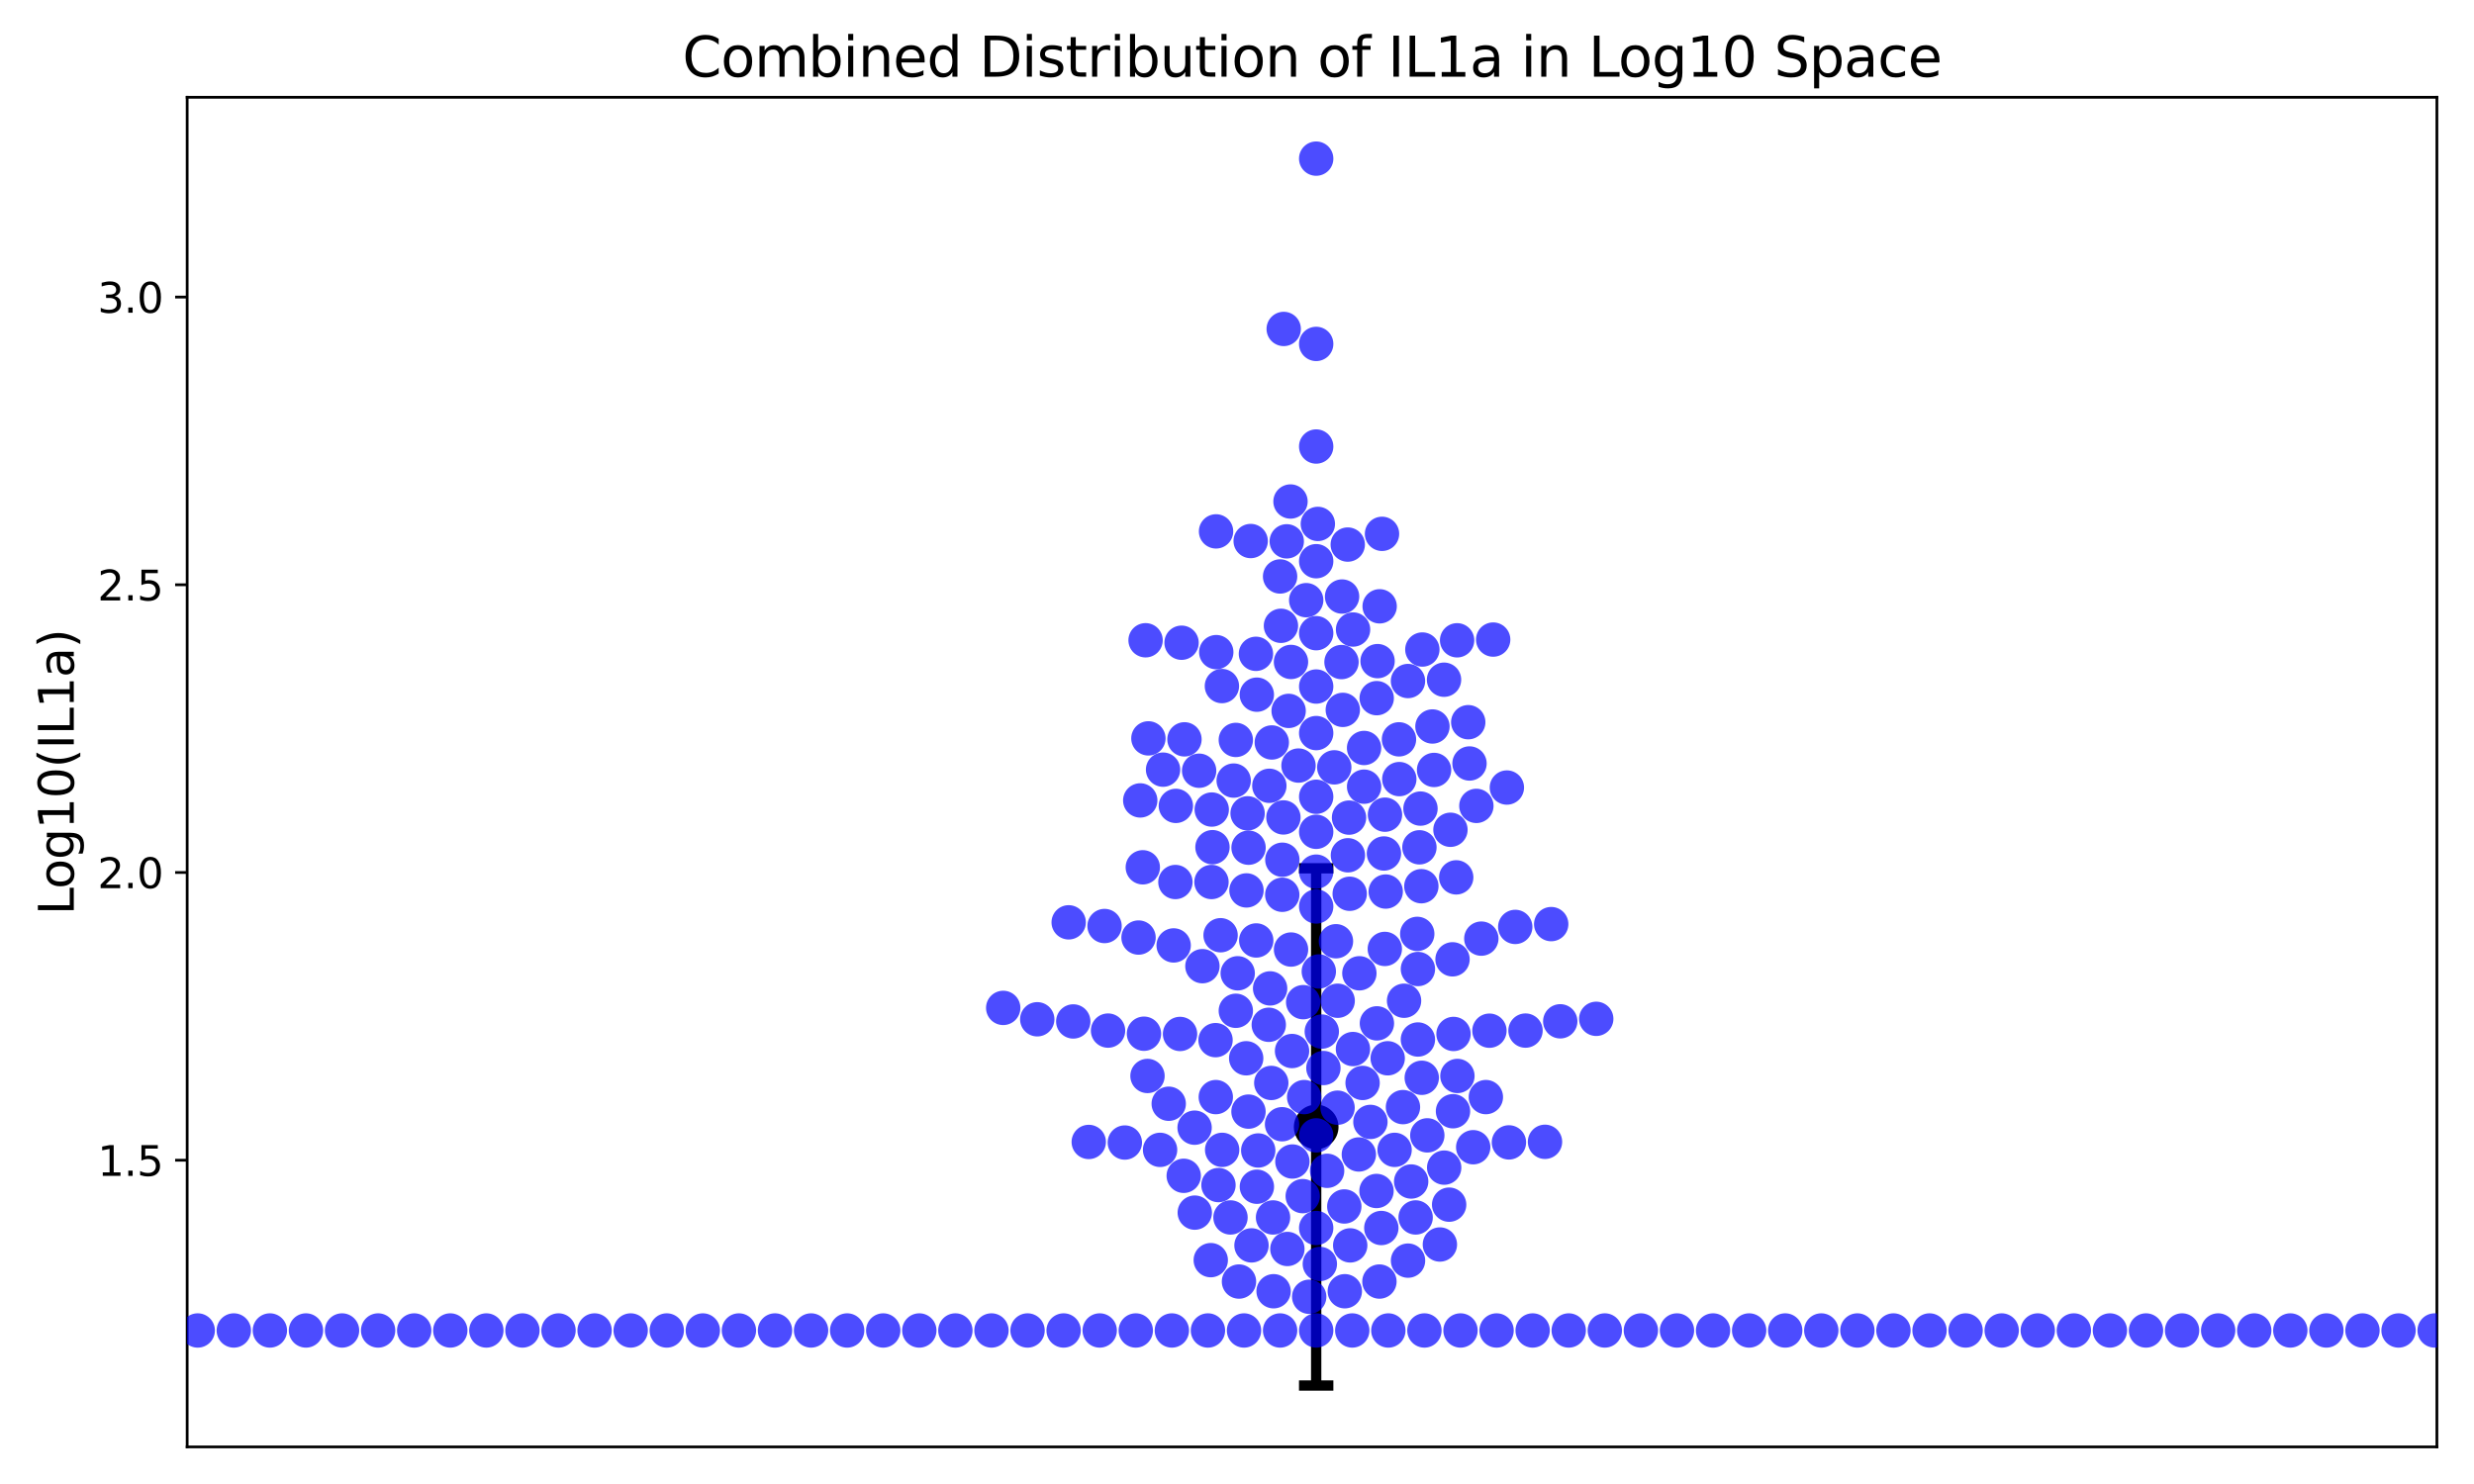 <?xml version="1.0" encoding="utf-8" standalone="no"?>
<!DOCTYPE svg PUBLIC "-//W3C//DTD SVG 1.1//EN"
  "http://www.w3.org/Graphics/SVG/1.1/DTD/svg11.dtd">
<svg xmlns:xlink="http://www.w3.org/1999/xlink" width="720pt" height="432pt" viewBox="0 0 720 432" xmlns="http://www.w3.org/2000/svg" version="1.1">
 <defs>
  <style type="text/css">*{stroke-linejoin: round; stroke-linecap: butt}</style>
 </defs>
 <g id="figure_1">
  <g id="patch_1">
   <path d="M 0 432 
L 720 432 
L 720 0 
L 0 0 
z
" style="fill: #ffffff"/>
  </g>
  <g id="axes_1">
   <g id="patch_2">
    <path d="M 54.47 421.2 
L 709.2 421.2 
L 709.2 28.32 
L 54.47 28.32 
z
" style="fill: #ffffff"/>
   </g>
   <g id="matplotlib.axis_1"/>
   <g id="matplotlib.axis_2">
    <g id="ytick_1">
     <g id="line2d_1">
      <defs>
       <path id="mbf49838e74" d="M 0 0 
L -3.5 0 
" style="stroke: #000000; stroke-width: 0.8"/>
      </defs>
      <g>
       <use xlink:href="#mbf49838e74" x="54.47" y="337.745" style="stroke: #000000; stroke-width: 0.8"/>
      </g>
     </g>
     <g id="text_1">
      <!-- 1.5 -->
      <g transform="translate(28.386 342.304) scale(0.12 -0.12)">
       <defs>
        <path id="DejaVuSans-31" d="M 794 531 
L 1825 531 
L 1825 4091 
L 703 3866 
L 703 4441 
L 1819 4666 
L 2450 4666 
L 2450 531 
L 3481 531 
L 3481 0 
L 794 0 
L 794 531 
z
" transform="scale(0.016)"/>
        <path id="DejaVuSans-2e" d="M 684 794 
L 1344 794 
L 1344 0 
L 684 0 
L 684 794 
z
" transform="scale(0.016)"/>
        <path id="DejaVuSans-35" d="M 691 4666 
L 3169 4666 
L 3169 4134 
L 1269 4134 
L 1269 2991 
Q 1406 3038 1543 3061 
Q 1681 3084 1819 3084 
Q 2600 3084 3056 2656 
Q 3513 2228 3513 1497 
Q 3513 744 3044 326 
Q 2575 -91 1722 -91 
Q 1428 -91 1123 -41 
Q 819 9 494 109 
L 494 744 
Q 775 591 1075 516 
Q 1375 441 1709 441 
Q 2250 441 2565 725 
Q 2881 1009 2881 1497 
Q 2881 1984 2565 2268 
Q 2250 2553 1709 2553 
Q 1456 2553 1204 2497 
Q 953 2441 691 2322 
L 691 4666 
z
" transform="scale(0.016)"/>
       </defs>
       <use xlink:href="#DejaVuSans-31"/>
       <use xlink:href="#DejaVuSans-2e" x="63.623"/>
       <use xlink:href="#DejaVuSans-35" x="95.41"/>
      </g>
     </g>
    </g>
    <g id="ytick_2">
     <g id="line2d_2">
      <g>
       <use xlink:href="#mbf49838e74" x="54.47" y="253.988" style="stroke: #000000; stroke-width: 0.8"/>
      </g>
     </g>
     <g id="text_2">
      <!-- 2.0 -->
      <g transform="translate(28.386 258.547) scale(0.12 -0.12)">
       <defs>
        <path id="DejaVuSans-32" d="M 1228 531 
L 3431 531 
L 3431 0 
L 469 0 
L 469 531 
Q 828 903 1448 1529 
Q 2069 2156 2228 2338 
Q 2531 2678 2651 2914 
Q 2772 3150 2772 3378 
Q 2772 3750 2511 3984 
Q 2250 4219 1831 4219 
Q 1534 4219 1204 4116 
Q 875 4013 500 3803 
L 500 4441 
Q 881 4594 1212 4672 
Q 1544 4750 1819 4750 
Q 2544 4750 2975 4387 
Q 3406 4025 3406 3419 
Q 3406 3131 3298 2873 
Q 3191 2616 2906 2266 
Q 2828 2175 2409 1742 
Q 1991 1309 1228 531 
z
" transform="scale(0.016)"/>
        <path id="DejaVuSans-30" d="M 2034 4250 
Q 1547 4250 1301 3770 
Q 1056 3291 1056 2328 
Q 1056 1369 1301 889 
Q 1547 409 2034 409 
Q 2525 409 2770 889 
Q 3016 1369 3016 2328 
Q 3016 3291 2770 3770 
Q 2525 4250 2034 4250 
z
M 2034 4750 
Q 2819 4750 3233 4129 
Q 3647 3509 3647 2328 
Q 3647 1150 3233 529 
Q 2819 -91 2034 -91 
Q 1250 -91 836 529 
Q 422 1150 422 2328 
Q 422 3509 836 4129 
Q 1250 4750 2034 4750 
z
" transform="scale(0.016)"/>
       </defs>
       <use xlink:href="#DejaVuSans-32"/>
       <use xlink:href="#DejaVuSans-2e" x="63.623"/>
       <use xlink:href="#DejaVuSans-30" x="95.41"/>
      </g>
     </g>
    </g>
    <g id="ytick_3">
     <g id="line2d_3">
      <g>
       <use xlink:href="#mbf49838e74" x="54.47" y="170.231" style="stroke: #000000; stroke-width: 0.8"/>
      </g>
     </g>
     <g id="text_3">
      <!-- 2.5 -->
      <g transform="translate(28.386 174.79) scale(0.12 -0.12)">
       <use xlink:href="#DejaVuSans-32"/>
       <use xlink:href="#DejaVuSans-2e" x="63.623"/>
       <use xlink:href="#DejaVuSans-35" x="95.41"/>
      </g>
     </g>
    </g>
    <g id="ytick_4">
     <g id="line2d_4">
      <g>
       <use xlink:href="#mbf49838e74" x="54.47" y="86.474" style="stroke: #000000; stroke-width: 0.8"/>
      </g>
     </g>
     <g id="text_4">
      <!-- 3.0 -->
      <g transform="translate(28.386 91.033) scale(0.12 -0.12)">
       <defs>
        <path id="DejaVuSans-33" d="M 2597 2516 
Q 3050 2419 3304 2112 
Q 3559 1806 3559 1356 
Q 3559 666 3084 287 
Q 2609 -91 1734 -91 
Q 1441 -91 1130 -33 
Q 819 25 488 141 
L 488 750 
Q 750 597 1062 519 
Q 1375 441 1716 441 
Q 2309 441 2620 675 
Q 2931 909 2931 1356 
Q 2931 1769 2642 2001 
Q 2353 2234 1838 2234 
L 1294 2234 
L 1294 2753 
L 1863 2753 
Q 2328 2753 2575 2939 
Q 2822 3125 2822 3475 
Q 2822 3834 2567 4026 
Q 2313 4219 1838 4219 
Q 1578 4219 1281 4162 
Q 984 4106 628 3988 
L 628 4550 
Q 988 4650 1302 4700 
Q 1616 4750 1894 4750 
Q 2613 4750 3031 4423 
Q 3450 4097 3450 3541 
Q 3450 3153 3228 2886 
Q 3006 2619 2597 2516 
z
" transform="scale(0.016)"/>
       </defs>
       <use xlink:href="#DejaVuSans-33"/>
       <use xlink:href="#DejaVuSans-2e" x="63.623"/>
       <use xlink:href="#DejaVuSans-30" x="95.41"/>
      </g>
     </g>
    </g>
    <g id="text_5">
     <!-- Log10(IL1a) -->
     <g transform="translate(21.475 266.343) rotate(-90) scale(0.14 -0.14)">
      <defs>
       <path id="DejaVuSans-4c" d="M 628 4666 
L 1259 4666 
L 1259 531 
L 3531 531 
L 3531 0 
L 628 0 
L 628 4666 
z
" transform="scale(0.016)"/>
       <path id="DejaVuSans-6f" d="M 1959 3097 
Q 1497 3097 1228 2736 
Q 959 2375 959 1747 
Q 959 1119 1226 758 
Q 1494 397 1959 397 
Q 2419 397 2687 759 
Q 2956 1122 2956 1747 
Q 2956 2369 2687 2733 
Q 2419 3097 1959 3097 
z
M 1959 3584 
Q 2709 3584 3137 3096 
Q 3566 2609 3566 1747 
Q 3566 888 3137 398 
Q 2709 -91 1959 -91 
Q 1206 -91 779 398 
Q 353 888 353 1747 
Q 353 2609 779 3096 
Q 1206 3584 1959 3584 
z
" transform="scale(0.016)"/>
       <path id="DejaVuSans-67" d="M 2906 1791 
Q 2906 2416 2648 2759 
Q 2391 3103 1925 3103 
Q 1463 3103 1205 2759 
Q 947 2416 947 1791 
Q 947 1169 1205 825 
Q 1463 481 1925 481 
Q 2391 481 2648 825 
Q 2906 1169 2906 1791 
z
M 3481 434 
Q 3481 -459 3084 -895 
Q 2688 -1331 1869 -1331 
Q 1566 -1331 1297 -1286 
Q 1028 -1241 775 -1147 
L 775 -588 
Q 1028 -725 1275 -790 
Q 1522 -856 1778 -856 
Q 2344 -856 2625 -561 
Q 2906 -266 2906 331 
L 2906 616 
Q 2728 306 2450 153 
Q 2172 0 1784 0 
Q 1141 0 747 490 
Q 353 981 353 1791 
Q 353 2603 747 3093 
Q 1141 3584 1784 3584 
Q 2172 3584 2450 3431 
Q 2728 3278 2906 2969 
L 2906 3500 
L 3481 3500 
L 3481 434 
z
" transform="scale(0.016)"/>
       <path id="DejaVuSans-28" d="M 1984 4856 
Q 1566 4138 1362 3434 
Q 1159 2731 1159 2009 
Q 1159 1288 1364 580 
Q 1569 -128 1984 -844 
L 1484 -844 
Q 1016 -109 783 600 
Q 550 1309 550 2009 
Q 550 2706 781 3412 
Q 1013 4119 1484 4856 
L 1984 4856 
z
" transform="scale(0.016)"/>
       <path id="DejaVuSans-49" d="M 628 4666 
L 1259 4666 
L 1259 0 
L 628 0 
L 628 4666 
z
" transform="scale(0.016)"/>
       <path id="DejaVuSans-61" d="M 2194 1759 
Q 1497 1759 1228 1600 
Q 959 1441 959 1056 
Q 959 750 1161 570 
Q 1363 391 1709 391 
Q 2188 391 2477 730 
Q 2766 1069 2766 1631 
L 2766 1759 
L 2194 1759 
z
M 3341 1997 
L 3341 0 
L 2766 0 
L 2766 531 
Q 2569 213 2275 61 
Q 1981 -91 1556 -91 
Q 1019 -91 701 211 
Q 384 513 384 1019 
Q 384 1609 779 1909 
Q 1175 2209 1959 2209 
L 2766 2209 
L 2766 2266 
Q 2766 2663 2505 2880 
Q 2244 3097 1772 3097 
Q 1472 3097 1187 3025 
Q 903 2953 641 2809 
L 641 3341 
Q 956 3463 1253 3523 
Q 1550 3584 1831 3584 
Q 2591 3584 2966 3190 
Q 3341 2797 3341 1997 
z
" transform="scale(0.016)"/>
       <path id="DejaVuSans-29" d="M 513 4856 
L 1013 4856 
Q 1481 4119 1714 3412 
Q 1947 2706 1947 2009 
Q 1947 1309 1714 600 
Q 1481 -109 1013 -844 
L 513 -844 
Q 928 -128 1133 580 
Q 1338 1288 1338 2009 
Q 1338 2731 1133 3434 
Q 928 4138 513 4856 
z
" transform="scale(0.016)"/>
      </defs>
      <use xlink:href="#DejaVuSans-4c"/>
      <use xlink:href="#DejaVuSans-6f" x="53.963"/>
      <use xlink:href="#DejaVuSans-67" x="115.145"/>
      <use xlink:href="#DejaVuSans-31" x="178.621"/>
      <use xlink:href="#DejaVuSans-30" x="242.244"/>
      <use xlink:href="#DejaVuSans-28" x="305.867"/>
      <use xlink:href="#DejaVuSans-49" x="344.881"/>
      <use xlink:href="#DejaVuSans-4c" x="374.373"/>
      <use xlink:href="#DejaVuSans-31" x="430.086"/>
      <use xlink:href="#DejaVuSans-61" x="493.709"/>
      <use xlink:href="#DejaVuSans-29" x="554.988"/>
     </g>
    </g>
   </g>
   <g id="LineCollection_1">
    <path d="M 383.044 403.342 
L 383.044 252.772 
" clip-path="url(#p872cae2511)" style="fill: none; stroke: #000000; stroke-width: 3"/>
   </g>
   <g id="line2d_5">
    <defs>
     <path id="mcffbac010e" d="M 5 0 
L -5 -0 
" style="stroke: #000000; stroke-width: 3"/>
    </defs>
    <g clip-path="url(#p872cae2511)">
     <use xlink:href="#mcffbac010e" x="383.044" y="403.342" style="stroke: #000000; stroke-width: 3"/>
    </g>
   </g>
   <g id="line2d_6">
    <g clip-path="url(#p872cae2511)">
     <use xlink:href="#mcffbac010e" x="383.044" y="252.772" style="stroke: #000000; stroke-width: 3"/>
    </g>
   </g>
   <g id="line2d_7">
    <defs>
     <path id="mc813e3c877" d="M 0 6 
C 1.591 6 3.117 5.368 4.243 4.243 
C 5.368 3.117 6 1.591 6 0 
C 6 -1.591 5.368 -3.117 4.243 -4.243 
C 3.117 -5.368 1.591 -6 0 -6 
C -1.591 -6 -3.117 -5.368 -4.243 -4.243 
C -5.368 -3.117 -6 -1.591 -6 0 
C -6 1.591 -5.368 3.117 -4.243 4.243 
C -3.117 5.368 -1.591 6 0 6 
z
" style="stroke: #000000"/>
    </defs>
    <g clip-path="url(#p872cae2511)">
     <use xlink:href="#mc813e3c877" x="383.044" y="328.057" style="stroke: #000000"/>
    </g>
   </g>
   <g id="patch_3">
    <path d="M 54.47 421.2 
L 54.47 28.32 
" style="fill: none; stroke: #000000; stroke-width: 0.8; stroke-linejoin: miter; stroke-linecap: square"/>
   </g>
   <g id="patch_4">
    <path d="M 709.2 421.2 
L 709.2 28.32 
" style="fill: none; stroke: #000000; stroke-width: 0.8; stroke-linejoin: miter; stroke-linecap: square"/>
   </g>
   <g id="patch_5">
    <path d="M 54.47 421.2 
L 709.2 421.2 
" style="fill: none; stroke: #000000; stroke-width: 0.8; stroke-linejoin: miter; stroke-linecap: square"/>
   </g>
   <g id="patch_6">
    <path d="M 54.47 28.32 
L 709.2 28.32 
" style="fill: none; stroke: #000000; stroke-width: 0.8; stroke-linejoin: miter; stroke-linecap: square"/>
   </g>
   <g id="PathCollection_1">
    <defs>
     <path id="mdb0146e2d0" d="M 0 5 
C 1.326 5 2.598 4.473 3.536 3.536 
C 4.473 2.598 5 1.326 5 0 
C 5 -1.326 4.473 -2.598 3.536 -3.536 
C 2.598 -4.473 1.326 -5 0 -5 
C -1.326 -5 -2.598 -4.473 -3.536 -3.536 
C -4.473 -2.598 -5 -1.326 -5 0 
C -5 1.326 -4.473 2.598 -3.536 3.536 
C -2.598 4.473 -1.326 5 0 5 
z
"/>
    </defs>
    <g clip-path="url(#p872cae2511)">
     <use xlink:href="#mdb0146e2d0" x="383.044" y="387.309" style="fill: #0000ff; fill-opacity: 0.7"/>
     <use xlink:href="#mdb0146e2d0" x="403.857" y="308.07" style="fill: #0000ff; fill-opacity: 0.7"/>
     <use xlink:href="#mdb0146e2d0" x="362.67" y="308.07" style="fill: #0000ff; fill-opacity: 0.7"/>
     <use xlink:href="#mdb0146e2d0" x="992.466" y="387.309" style="fill: #0000ff; fill-opacity: 0.7"/>
     <use xlink:href="#mdb0146e2d0" x="-1" y="387.309" style="fill: #0000ff; fill-opacity: 0.7"/>
     <use xlink:href="#mdb0146e2d0" x="-1" y="387.309" style="fill: #0000ff; fill-opacity: 0.7"/>
     <use xlink:href="#mdb0146e2d0" x="992.466" y="387.309" style="fill: #0000ff; fill-opacity: 0.7"/>
     <use xlink:href="#mdb0146e2d0" x="-1" y="387.309" style="fill: #0000ff; fill-opacity: 0.7"/>
     <use xlink:href="#mdb0146e2d0" x="-1" y="387.309" style="fill: #0000ff; fill-opacity: 0.7"/>
     <use xlink:href="#mdb0146e2d0" x="992.466" y="387.309" style="fill: #0000ff; fill-opacity: 0.7"/>
     <use xlink:href="#mdb0146e2d0" x="393.744" y="305.381" style="fill: #0000ff; fill-opacity: 0.7"/>
     <use xlink:href="#mdb0146e2d0" x="-1" y="357.533" style="fill: #0000ff; fill-opacity: 0.7"/>
     <use xlink:href="#mdb0146e2d0" x="-1" y="374.135" style="fill: #0000ff; fill-opacity: 0.7"/>
     <use xlink:href="#mdb0146e2d0" x="391.224" y="351.209" style="fill: #0000ff; fill-opacity: 0.7"/>
     <use xlink:href="#mdb0146e2d0" x="390.413" y="192.732" style="fill: #0000ff; fill-opacity: 0.7"/>
     <use xlink:href="#mdb0146e2d0" x="992.466" y="387.309" style="fill: #0000ff; fill-opacity: 0.7"/>
     <use xlink:href="#mdb0146e2d0" x="400.658" y="203.238" style="fill: #0000ff; fill-opacity: 0.7"/>
     <use xlink:href="#mdb0146e2d0" x="-1" y="321.148" style="fill: #0000ff; fill-opacity: 0.7"/>
     <use xlink:href="#mdb0146e2d0" x="-1" y="387.309" style="fill: #0000ff; fill-opacity: 0.7"/>
     <use xlink:href="#mdb0146e2d0" x="992.466" y="387.309" style="fill: #0000ff; fill-opacity: 0.7"/>
     <use xlink:href="#mdb0146e2d0" x="-1" y="387.309" style="fill: #0000ff; fill-opacity: 0.7"/>
     <use xlink:href="#mdb0146e2d0" x="-1" y="387.309" style="fill: #0000ff; fill-opacity: 0.7"/>
     <use xlink:href="#mdb0146e2d0" x="992.466" y="387.309" style="fill: #0000ff; fill-opacity: 0.7"/>
     <use xlink:href="#mdb0146e2d0" x="353.902" y="154.689" style="fill: #0000ff; fill-opacity: 0.7"/>
     <use xlink:href="#mdb0146e2d0" x="992.466" y="387.309" style="fill: #0000ff; fill-opacity: 0.7"/>
     <use xlink:href="#mdb0146e2d0" x="992.466" y="387.309" style="fill: #0000ff; fill-opacity: 0.7"/>
     <use xlink:href="#mdb0146e2d0" x="-1" y="387.309" style="fill: #0000ff; fill-opacity: 0.7"/>
     <use xlink:href="#mdb0146e2d0" x="-1" y="365.423" style="fill: #0000ff; fill-opacity: 0.7"/>
     <use xlink:href="#mdb0146e2d0" x="398.827" y="326.596" style="fill: #0000ff; fill-opacity: 0.7"/>
     <use xlink:href="#mdb0146e2d0" x="992.466" y="387.309" style="fill: #0000ff; fill-opacity: 0.7"/>
     <use xlink:href="#mdb0146e2d0" x="-1" y="387.309" style="fill: #0000ff; fill-opacity: 0.7"/>
     <use xlink:href="#mdb0146e2d0" x="-1" y="387.309" style="fill: #0000ff; fill-opacity: 0.7"/>
     <use xlink:href="#mdb0146e2d0" x="992.466" y="387.309" style="fill: #0000ff; fill-opacity: 0.7"/>
     <use xlink:href="#mdb0146e2d0" x="388.802" y="274.001" style="fill: #0000ff; fill-opacity: 0.7"/>
     <use xlink:href="#mdb0146e2d0" x="-1" y="345.798" style="fill: #0000ff; fill-opacity: 0.7"/>
     <use xlink:href="#mdb0146e2d0" x="-1" y="368.957" style="fill: #0000ff; fill-opacity: 0.7"/>
     <use xlink:href="#mdb0146e2d0" x="428.742" y="333.964" style="fill: #0000ff; fill-opacity: 0.7"/>
     <use xlink:href="#mdb0146e2d0" x="992.466" y="387.309" style="fill: #0000ff; fill-opacity: 0.7"/>
     <use xlink:href="#mdb0146e2d0" x="353.754" y="302.789" style="fill: #0000ff; fill-opacity: 0.7"/>
     <use xlink:href="#mdb0146e2d0" x="-1" y="354.474" style="fill: #0000ff; fill-opacity: 0.7"/>
     <use xlink:href="#mdb0146e2d0" x="-1" y="336.653" style="fill: #0000ff; fill-opacity: 0.7"/>
     <use xlink:href="#mdb0146e2d0" x="422.119" y="241.553" style="fill: #0000ff; fill-opacity: 0.7"/>
     <use xlink:href="#mdb0146e2d0" x="413.768" y="313.748" style="fill: #0000ff; fill-opacity: 0.7"/>
     <use xlink:href="#mdb0146e2d0" x="384.678" y="300.299" style="fill: #0000ff; fill-opacity: 0.7"/>
     <use xlink:href="#mdb0146e2d0" x="401.449" y="373.067" style="fill: #0000ff; fill-opacity: 0.7"/>
     <use xlink:href="#mdb0146e2d0" x="386.228" y="340.83" style="fill: #0000ff; fill-opacity: 0.7"/>
     <use xlink:href="#mdb0146e2d0" x="439.138" y="332.558" style="fill: #0000ff; fill-opacity: 0.7"/>
     <use xlink:href="#mdb0146e2d0" x="992.466" y="387.309" style="fill: #0000ff; fill-opacity: 0.7"/>
     <use xlink:href="#mdb0146e2d0" x="407.233" y="226.801" style="fill: #0000ff; fill-opacity: 0.7"/>
     <use xlink:href="#mdb0146e2d0" x="369.637" y="287.728" style="fill: #0000ff; fill-opacity: 0.7"/>
     <use xlink:href="#mdb0146e2d0" x="-1" y="349.654" style="fill: #0000ff; fill-opacity: 0.7"/>
     <use xlink:href="#mdb0146e2d0" x="-1" y="387.309" style="fill: #0000ff; fill-opacity: 0.7"/>
     <use xlink:href="#mdb0146e2d0" x="992.466" y="387.309" style="fill: #0000ff; fill-opacity: 0.7"/>
     <use xlink:href="#mdb0146e2d0" x="-1" y="387.309" style="fill: #0000ff; fill-opacity: 0.7"/>
     <use xlink:href="#mdb0146e2d0" x="-1" y="381.84" style="fill: #0000ff; fill-opacity: 0.7"/>
     <use xlink:href="#mdb0146e2d0" x="360.576" y="373.067" style="fill: #0000ff; fill-opacity: 0.7"/>
     <use xlink:href="#mdb0146e2d0" x="-1" y="381.84" style="fill: #0000ff; fill-opacity: 0.7"/>
     <use xlink:href="#mdb0146e2d0" x="-1" y="387.309" style="fill: #0000ff; fill-opacity: 0.7"/>
     <use xlink:href="#mdb0146e2d0" x="992.466" y="387.309" style="fill: #0000ff; fill-opacity: 0.7"/>
     <use xlink:href="#mdb0146e2d0" x="-1" y="387.309" style="fill: #0000ff; fill-opacity: 0.7"/>
     <use xlink:href="#mdb0146e2d0" x="-1" y="387.309" style="fill: #0000ff; fill-opacity: 0.7"/>
     <use xlink:href="#mdb0146e2d0" x="992.466" y="387.309" style="fill: #0000ff; fill-opacity: 0.7"/>
     <use xlink:href="#mdb0146e2d0" x="992.466" y="387.309" style="fill: #0000ff; fill-opacity: 0.7"/>
     <use xlink:href="#mdb0146e2d0" x="383.044" y="263.877" style="fill: #0000ff; fill-opacity: 0.7"/>
     <use xlink:href="#mdb0146e2d0" x="-1" y="341.661" style="fill: #0000ff; fill-opacity: 0.7"/>
     <use xlink:href="#mdb0146e2d0" x="-1" y="387.309" style="fill: #0000ff; fill-opacity: 0.7"/>
     <use xlink:href="#mdb0146e2d0" x="992.466" y="387.309" style="fill: #0000ff; fill-opacity: 0.7"/>
     <use xlink:href="#mdb0146e2d0" x="440.978" y="269.832" style="fill: #0000ff; fill-opacity: 0.7"/>
     <use xlink:href="#mdb0146e2d0" x="383.044" y="163.37" style="fill: #0000ff; fill-opacity: 0.7"/>
     <use xlink:href="#mdb0146e2d0" x="-1" y="304.492" style="fill: #0000ff; fill-opacity: 0.7"/>
     <use xlink:href="#mdb0146e2d0" x="-1" y="387.309" style="fill: #0000ff; fill-opacity: 0.7"/>
     <use xlink:href="#mdb0146e2d0" x="992.466" y="387.309" style="fill: #0000ff; fill-opacity: 0.7"/>
     <use xlink:href="#mdb0146e2d0" x="363.083" y="236.766" style="fill: #0000ff; fill-opacity: 0.7"/>
     <use xlink:href="#mdb0146e2d0" x="-1" y="329.75" style="fill: #0000ff; fill-opacity: 0.7"/>
     <use xlink:href="#mdb0146e2d0" x="-1" y="387.309" style="fill: #0000ff; fill-opacity: 0.7"/>
     <use xlink:href="#mdb0146e2d0" x="992.466" y="387.309" style="fill: #0000ff; fill-opacity: 0.7"/>
     <use xlink:href="#mdb0146e2d0" x="-1" y="387.309" style="fill: #0000ff; fill-opacity: 0.7"/>
     <use xlink:href="#mdb0146e2d0" x="-1" y="387.309" style="fill: #0000ff; fill-opacity: 0.7"/>
     <use xlink:href="#mdb0146e2d0" x="992.466" y="387.309" style="fill: #0000ff; fill-opacity: 0.7"/>
     <use xlink:href="#mdb0146e2d0" x="-1" y="387.309" style="fill: #0000ff; fill-opacity: 0.7"/>
     <use xlink:href="#mdb0146e2d0" x="-1" y="387.309" style="fill: #0000ff; fill-opacity: 0.7"/>
     <use xlink:href="#mdb0146e2d0" x="992.466" y="387.309" style="fill: #0000ff; fill-opacity: 0.7"/>
     <use xlink:href="#mdb0146e2d0" x="375.57" y="145.992" style="fill: #0000ff; fill-opacity: 0.7"/>
     <use xlink:href="#mdb0146e2d0" x="374.479" y="157.585" style="fill: #0000ff; fill-opacity: 0.7"/>
     <use xlink:href="#mdb0146e2d0" x="390.579" y="173.655" style="fill: #0000ff; fill-opacity: 0.7"/>
     <use xlink:href="#mdb0146e2d0" x="992.466" y="387.309" style="fill: #0000ff; fill-opacity: 0.7"/>
     <use xlink:href="#mdb0146e2d0" x="375.724" y="276.416" style="fill: #0000ff; fill-opacity: 0.7"/>
     <use xlink:href="#mdb0146e2d0" x="992.466" y="387.309" style="fill: #0000ff; fill-opacity: 0.7"/>
     <use xlink:href="#mdb0146e2d0" x="-1" y="387.309" style="fill: #0000ff; fill-opacity: 0.7"/>
     <use xlink:href="#mdb0146e2d0" x="-1" y="387.309" style="fill: #0000ff; fill-opacity: 0.7"/>
     <use xlink:href="#mdb0146e2d0" x="992.466" y="387.309" style="fill: #0000ff; fill-opacity: 0.7"/>
     <use xlink:href="#mdb0146e2d0" x="-1" y="387.309" style="fill: #0000ff; fill-opacity: 0.7"/>
     <use xlink:href="#mdb0146e2d0" x="-1" y="387.309" style="fill: #0000ff; fill-opacity: 0.7"/>
     <use xlink:href="#mdb0146e2d0" x="992.466" y="387.309" style="fill: #0000ff; fill-opacity: 0.7"/>
     <use xlink:href="#mdb0146e2d0" x="383.044" y="46.178" style="fill: #0000ff; fill-opacity: 0.7"/>
     <use xlink:href="#mdb0146e2d0" x="-1" y="261.151" style="fill: #0000ff; fill-opacity: 0.7"/>
     <use xlink:href="#mdb0146e2d0" x="-1" y="387.309" style="fill: #0000ff; fill-opacity: 0.7"/>
     <use xlink:href="#mdb0146e2d0" x="992.466" y="387.309" style="fill: #0000ff; fill-opacity: 0.7"/>
     <use xlink:href="#mdb0146e2d0" x="424.147" y="313.22" style="fill: #0000ff; fill-opacity: 0.7"/>
     <use xlink:href="#mdb0146e2d0" x="-1" y="361.641" style="fill: #0000ff; fill-opacity: 0.7"/>
     <use xlink:href="#mdb0146e2d0" x="-1" y="342.722" style="fill: #0000ff; fill-opacity: 0.7"/>
     <use xlink:href="#mdb0146e2d0" x="355.221" y="272.25" style="fill: #0000ff; fill-opacity: 0.7"/>
     <use xlink:href="#mdb0146e2d0" x="992.466" y="387.309" style="fill: #0000ff; fill-opacity: 0.7"/>
     <use xlink:href="#mdb0146e2d0" x="-1" y="387.309" style="fill: #0000ff; fill-opacity: 0.7"/>
     <use xlink:href="#mdb0146e2d0" x="-1" y="353.24" style="fill: #0000ff; fill-opacity: 0.7"/>
     <use xlink:href="#mdb0146e2d0" x="408.62" y="291.321" style="fill: #0000ff; fill-opacity: 0.7"/>
     <use xlink:href="#mdb0146e2d0" x="392.605" y="238.011" style="fill: #0000ff; fill-opacity: 0.7"/>
     <use xlink:href="#mdb0146e2d0" x="992.466" y="387.309" style="fill: #0000ff; fill-opacity: 0.7"/>
     <use xlink:href="#mdb0146e2d0" x="-1" y="387.309" style="fill: #0000ff; fill-opacity: 0.7"/>
     <use xlink:href="#mdb0146e2d0" x="-1" y="364.219" style="fill: #0000ff; fill-opacity: 0.7"/>
     <use xlink:href="#mdb0146e2d0" x="408.301" y="322.286" style="fill: #0000ff; fill-opacity: 0.7"/>
     <use xlink:href="#mdb0146e2d0" x="-1" y="364.219" style="fill: #0000ff; fill-opacity: 0.7"/>
     <use xlink:href="#mdb0146e2d0" x="-1" y="337.913" style="fill: #0000ff; fill-opacity: 0.7"/>
     <use xlink:href="#mdb0146e2d0" x="383.044" y="253.741" style="fill: #0000ff; fill-opacity: 0.7"/>
     <use xlink:href="#mdb0146e2d0" x="327.355" y="332.6" style="fill: #0000ff; fill-opacity: 0.7"/>
     <use xlink:href="#mdb0146e2d0" x="370.65" y="375.887" style="fill: #0000ff; fill-opacity: 0.7"/>
     <use xlink:href="#mdb0146e2d0" x="396.99" y="229.002" style="fill: #0000ff; fill-opacity: 0.7"/>
     <use xlink:href="#mdb0146e2d0" x="-1" y="330.074" style="fill: #0000ff; fill-opacity: 0.7"/>
     <use xlink:href="#mdb0146e2d0" x="-1" y="352.171" style="fill: #0000ff; fill-opacity: 0.7"/>
     <use xlink:href="#mdb0146e2d0" x="389.301" y="291.321" style="fill: #0000ff; fill-opacity: 0.7"/>
     <use xlink:href="#mdb0146e2d0" x="992.466" y="387.309" style="fill: #0000ff; fill-opacity: 0.7"/>
     <use xlink:href="#mdb0146e2d0" x="-1" y="387.309" style="fill: #0000ff; fill-opacity: 0.7"/>
     <use xlink:href="#mdb0146e2d0" x="-1" y="355.178" style="fill: #0000ff; fill-opacity: 0.7"/>
     <use xlink:href="#mdb0146e2d0" x="400.717" y="297.905" style="fill: #0000ff; fill-opacity: 0.7"/>
     <use xlink:href="#mdb0146e2d0" x="391.375" y="375.887" style="fill: #0000ff; fill-opacity: 0.7"/>
     <use xlink:href="#mdb0146e2d0" x="992.466" y="387.309" style="fill: #0000ff; fill-opacity: 0.7"/>
     <use xlink:href="#mdb0146e2d0" x="-1" y="387.309" style="fill: #0000ff; fill-opacity: 0.7"/>
     <use xlink:href="#mdb0146e2d0" x="-1" y="387.309" style="fill: #0000ff; fill-opacity: 0.7"/>
     <use xlink:href="#mdb0146e2d0" x="992.466" y="387.309" style="fill: #0000ff; fill-opacity: 0.7"/>
     <use xlink:href="#mdb0146e2d0" x="992.466" y="387.309" style="fill: #0000ff; fill-opacity: 0.7"/>
     <use xlink:href="#mdb0146e2d0" x="343.867" y="187.101" style="fill: #0000ff; fill-opacity: 0.7"/>
     <use xlink:href="#mdb0146e2d0" x="352.363" y="366.836" style="fill: #0000ff; fill-opacity: 0.7"/>
     <use xlink:href="#mdb0146e2d0" x="380.138" y="174.714" style="fill: #0000ff; fill-opacity: 0.7"/>
     <use xlink:href="#mdb0146e2d0" x="401.516" y="176.502" style="fill: #0000ff; fill-opacity: 0.7"/>
     <use xlink:href="#mdb0146e2d0" x="-1" y="311.642" style="fill: #0000ff; fill-opacity: 0.7"/>
     <use xlink:href="#mdb0146e2d0" x="-1" y="387.309" style="fill: #0000ff; fill-opacity: 0.7"/>
     <use xlink:href="#mdb0146e2d0" x="992.466" y="387.309" style="fill: #0000ff; fill-opacity: 0.7"/>
     <use xlink:href="#mdb0146e2d0" x="-1" y="387.309" style="fill: #0000ff; fill-opacity: 0.7"/>
     <use xlink:href="#mdb0146e2d0" x="-1" y="387.309" style="fill: #0000ff; fill-opacity: 0.7"/>
     <use xlink:href="#mdb0146e2d0" x="992.466" y="387.309" style="fill: #0000ff; fill-opacity: 0.7"/>
     <use xlink:href="#mdb0146e2d0" x="403.278" y="259.534" style="fill: #0000ff; fill-opacity: 0.7"/>
     <use xlink:href="#mdb0146e2d0" x="992.466" y="387.309" style="fill: #0000ff; fill-opacity: 0.7"/>
     <use xlink:href="#mdb0146e2d0" x="-1" y="387.309" style="fill: #0000ff; fill-opacity: 0.7"/>
     <use xlink:href="#mdb0146e2d0" x="-1" y="319.718" style="fill: #0000ff; fill-opacity: 0.7"/>
     <use xlink:href="#mdb0146e2d0" x="375.029" y="206.945" style="fill: #0000ff; fill-opacity: 0.7"/>
     <use xlink:href="#mdb0146e2d0" x="-1" y="319.797" style="fill: #0000ff; fill-opacity: 0.7"/>
     <use xlink:href="#mdb0146e2d0" x="-1" y="387.309" style="fill: #0000ff; fill-opacity: 0.7"/>
     <use xlink:href="#mdb0146e2d0" x="908.044" y="387.309" style="fill: #0000ff; fill-opacity: 0.7"/>
     <use xlink:href="#mdb0146e2d0" x="412.653" y="282.088" style="fill: #0000ff; fill-opacity: 0.7"/>
     <use xlink:href="#mdb0146e2d0" x="540.544" y="387.309" style="fill: #0000ff; fill-opacity: 0.7"/>
     <use xlink:href="#mdb0146e2d0" x="215.044" y="387.309" style="fill: #0000ff; fill-opacity: 0.7"/>
     <use xlink:href="#mdb0146e2d0" x="551.044" y="387.309" style="fill: #0000ff; fill-opacity: 0.7"/>
     <use xlink:href="#mdb0146e2d0" x="359.656" y="294.247" style="fill: #0000ff; fill-opacity: 0.7"/>
     <use xlink:href="#mdb0146e2d0" x="204.544" y="387.309" style="fill: #0000ff; fill-opacity: 0.7"/>
     <use xlink:href="#mdb0146e2d0" x="561.544" y="387.309" style="fill: #0000ff; fill-opacity: 0.7"/>
     <use xlink:href="#mdb0146e2d0" x="194.044" y="387.309" style="fill: #0000ff; fill-opacity: 0.7"/>
     <use xlink:href="#mdb0146e2d0" x="572.044" y="387.309" style="fill: #0000ff; fill-opacity: 0.7"/>
     <use xlink:href="#mdb0146e2d0" x="183.544" y="387.309" style="fill: #0000ff; fill-opacity: 0.7"/>
     <use xlink:href="#mdb0146e2d0" x="582.544" y="387.309" style="fill: #0000ff; fill-opacity: 0.7"/>
     <use xlink:href="#mdb0146e2d0" x="173.044" y="387.309" style="fill: #0000ff; fill-opacity: 0.7"/>
     <use xlink:href="#mdb0146e2d0" x="593.044" y="387.309" style="fill: #0000ff; fill-opacity: 0.7"/>
     <use xlink:href="#mdb0146e2d0" x="372.54" y="167.812" style="fill: #0000ff; fill-opacity: 0.7"/>
     <use xlink:href="#mdb0146e2d0" x="301.869" y="296.718" style="fill: #0000ff; fill-opacity: 0.7"/>
     <use xlink:href="#mdb0146e2d0" x="162.544" y="387.309" style="fill: #0000ff; fill-opacity: 0.7"/>
     <use xlink:href="#mdb0146e2d0" x="603.544" y="387.309" style="fill: #0000ff; fill-opacity: 0.7"/>
     <use xlink:href="#mdb0146e2d0" x="152.044" y="387.309" style="fill: #0000ff; fill-opacity: 0.7"/>
     <use xlink:href="#mdb0146e2d0" x="614.044" y="387.309" style="fill: #0000ff; fill-opacity: 0.7"/>
     <use xlink:href="#mdb0146e2d0" x="438.54" y="229.255" style="fill: #0000ff; fill-opacity: 0.7"/>
     <use xlink:href="#mdb0146e2d0" x="141.544" y="387.309" style="fill: #0000ff; fill-opacity: 0.7"/>
     <use xlink:href="#mdb0146e2d0" x="624.544" y="387.309" style="fill: #0000ff; fill-opacity: 0.7"/>
     <use xlink:href="#mdb0146e2d0" x="383.044" y="100.115" style="fill: #0000ff; fill-opacity: 0.7"/>
     <use xlink:href="#mdb0146e2d0" x="381.013" y="377.498" style="fill: #0000ff; fill-opacity: 0.7"/>
     <use xlink:href="#mdb0146e2d0" x="131.044" y="387.309" style="fill: #0000ff; fill-opacity: 0.7"/>
     <use xlink:href="#mdb0146e2d0" x="342.207" y="234.599" style="fill: #0000ff; fill-opacity: 0.7"/>
     <use xlink:href="#mdb0146e2d0" x="635.044" y="387.309" style="fill: #0000ff; fill-opacity: 0.7"/>
     <use xlink:href="#mdb0146e2d0" x="409.775" y="366.974" style="fill: #0000ff; fill-opacity: 0.7"/>
     <use xlink:href="#mdb0146e2d0" x="348.977" y="224.364" style="fill: #0000ff; fill-opacity: 0.7"/>
     <use xlink:href="#mdb0146e2d0" x="120.544" y="387.309" style="fill: #0000ff; fill-opacity: 0.7"/>
     <use xlink:href="#mdb0146e2d0" x="363.343" y="323.599" style="fill: #0000ff; fill-opacity: 0.7"/>
     <use xlink:href="#mdb0146e2d0" x="429.665" y="234.599" style="fill: #0000ff; fill-opacity: 0.7"/>
     <use xlink:href="#mdb0146e2d0" x="419.047" y="362.281" style="fill: #0000ff; fill-opacity: 0.7"/>
     <use xlink:href="#mdb0146e2d0" x="389.266" y="322.453" style="fill: #0000ff; fill-opacity: 0.7"/>
     <use xlink:href="#mdb0146e2d0" x="333.394" y="186.385" style="fill: #0000ff; fill-opacity: 0.7"/>
     <use xlink:href="#mdb0146e2d0" x="369.976" y="315.252" style="fill: #0000ff; fill-opacity: 0.7"/>
     <use xlink:href="#mdb0146e2d0" x="383.529" y="152.515" style="fill: #0000ff; fill-opacity: 0.7"/>
     <use xlink:href="#mdb0146e2d0" x="645.544" y="387.309" style="fill: #0000ff; fill-opacity: 0.7"/>
     <use xlink:href="#mdb0146e2d0" x="349.935" y="281.258" style="fill: #0000ff; fill-opacity: 0.7"/>
     <use xlink:href="#mdb0146e2d0" x="110.044" y="387.309" style="fill: #0000ff; fill-opacity: 0.7"/>
     <use xlink:href="#mdb0146e2d0" x="415.385" y="330.509" style="fill: #0000ff; fill-opacity: 0.7"/>
     <use xlink:href="#mdb0146e2d0" x="366.177" y="334.909" style="fill: #0000ff; fill-opacity: 0.7"/>
     <use xlink:href="#mdb0146e2d0" x="383.044" y="330.509" style="fill: #0000ff; fill-opacity: 0.7"/>
     <use xlink:href="#mdb0146e2d0" x="392.276" y="248.977" style="fill: #0000ff; fill-opacity: 0.7"/>
     <use xlink:href="#mdb0146e2d0" x="656.044" y="387.309" style="fill: #0000ff; fill-opacity: 0.7"/>
     <use xlink:href="#mdb0146e2d0" x="392.232" y="158.529" style="fill: #0000ff; fill-opacity: 0.7"/>
     <use xlink:href="#mdb0146e2d0" x="422.725" y="279.264" style="fill: #0000ff; fill-opacity: 0.7"/>
     <use xlink:href="#mdb0146e2d0" x="413.4" y="235.384" style="fill: #0000ff; fill-opacity: 0.7"/>
     <use xlink:href="#mdb0146e2d0" x="412.456" y="271.859" style="fill: #0000ff; fill-opacity: 0.7"/>
     <use xlink:href="#mdb0146e2d0" x="322.469" y="300.011" style="fill: #0000ff; fill-opacity: 0.7"/>
     <use xlink:href="#mdb0146e2d0" x="360.207" y="283.33" style="fill: #0000ff; fill-opacity: 0.7"/>
     <use xlink:href="#mdb0146e2d0" x="99.544" y="387.309" style="fill: #0000ff; fill-opacity: 0.7"/>
     <use xlink:href="#mdb0146e2d0" x="396.551" y="315.252" style="fill: #0000ff; fill-opacity: 0.7"/>
     <use xlink:href="#mdb0146e2d0" x="666.544" y="387.309" style="fill: #0000ff; fill-opacity: 0.7"/>
     <use xlink:href="#mdb0146e2d0" x="225.544" y="387.309" style="fill: #0000ff; fill-opacity: 0.7"/>
     <use xlink:href="#mdb0146e2d0" x="89.044" y="387.309" style="fill: #0000ff; fill-opacity: 0.7"/>
     <use xlink:href="#mdb0146e2d0" x="312.348" y="297.349" style="fill: #0000ff; fill-opacity: 0.7"/>
     <use xlink:href="#mdb0146e2d0" x="530.044" y="387.309" style="fill: #0000ff; fill-opacity: 0.7"/>
     <use xlink:href="#mdb0146e2d0" x="-1" y="386.017" style="fill: #0000ff; fill-opacity: 0.7"/>
     <use xlink:href="#mdb0146e2d0" x="-1" y="386.025" style="fill: #0000ff; fill-opacity: 0.7"/>
     <use xlink:href="#mdb0146e2d0" x="519.544" y="387.309" style="fill: #0000ff; fill-opacity: 0.7"/>
     <use xlink:href="#mdb0146e2d0" x="372.544" y="387.309" style="fill: #0000ff; fill-opacity: 0.7"/>
     <use xlink:href="#mdb0146e2d0" x="413.091" y="246.658" style="fill: #0000ff; fill-opacity: 0.7"/>
     <use xlink:href="#mdb0146e2d0" x="393.544" y="387.309" style="fill: #0000ff; fill-opacity: 0.7"/>
     <use xlink:href="#mdb0146e2d0" x="443.965" y="300.011" style="fill: #0000ff; fill-opacity: 0.7"/>
     <use xlink:href="#mdb0146e2d0" x="362.044" y="387.309" style="fill: #0000ff; fill-opacity: 0.7"/>
     <use xlink:href="#mdb0146e2d0" x="395.613" y="283.33" style="fill: #0000ff; fill-opacity: 0.7"/>
     <use xlink:href="#mdb0146e2d0" x="355.608" y="199.718" style="fill: #0000ff; fill-opacity: 0.7"/>
     <use xlink:href="#mdb0146e2d0" x="404.044" y="387.309" style="fill: #0000ff; fill-opacity: 0.7"/>
     <use xlink:href="#mdb0146e2d0" x="351.544" y="387.309" style="fill: #0000ff; fill-opacity: 0.7"/>
     <use xlink:href="#mdb0146e2d0" x="992.044" y="387.309" style="fill: #0000ff; fill-opacity: 0.7"/>
     <use xlink:href="#mdb0146e2d0" x="414.544" y="387.309" style="fill: #0000ff; fill-opacity: 0.7"/>
     <use xlink:href="#mdb0146e2d0" x="341.044" y="387.309" style="fill: #0000ff; fill-opacity: 0.7"/>
     <use xlink:href="#mdb0146e2d0" x="425.044" y="387.309" style="fill: #0000ff; fill-opacity: 0.7"/>
     <use xlink:href="#mdb0146e2d0" x="330.544" y="387.309" style="fill: #0000ff; fill-opacity: 0.7"/>
     <use xlink:href="#mdb0146e2d0" x="435.544" y="387.309" style="fill: #0000ff; fill-opacity: 0.7"/>
     <use xlink:href="#mdb0146e2d0" x="320.044" y="387.309" style="fill: #0000ff; fill-opacity: 0.7"/>
     <use xlink:href="#mdb0146e2d0" x="321.455" y="269.57" style="fill: #0000ff; fill-opacity: 0.7"/>
     <use xlink:href="#mdb0146e2d0" x="446.044" y="387.309" style="fill: #0000ff; fill-opacity: 0.7"/>
     <use xlink:href="#mdb0146e2d0" x="383.044" y="231.945" style="fill: #0000ff; fill-opacity: 0.7"/>
     <use xlink:href="#mdb0146e2d0" x="309.544" y="387.309" style="fill: #0000ff; fill-opacity: 0.7"/>
     <use xlink:href="#mdb0146e2d0" x="456.544" y="387.309" style="fill: #0000ff; fill-opacity: 0.7"/>
     <use xlink:href="#mdb0146e2d0" x="299.044" y="387.309" style="fill: #0000ff; fill-opacity: 0.7"/>
     <use xlink:href="#mdb0146e2d0" x="467.044" y="387.309" style="fill: #0000ff; fill-opacity: 0.7"/>
     <use xlink:href="#mdb0146e2d0" x="365.787" y="345.463" style="fill: #0000ff; fill-opacity: 0.7"/>
     <use xlink:href="#mdb0146e2d0" x="288.544" y="387.309" style="fill: #0000ff; fill-opacity: 0.7"/>
     <use xlink:href="#mdb0146e2d0" x="375.712" y="192.698" style="fill: #0000ff; fill-opacity: 0.7"/>
     <use xlink:href="#mdb0146e2d0" x="477.544" y="387.309" style="fill: #0000ff; fill-opacity: 0.7"/>
     <use xlink:href="#mdb0146e2d0" x="278.044" y="387.309" style="fill: #0000ff; fill-opacity: 0.7"/>
     <use xlink:href="#mdb0146e2d0" x="488.044" y="387.309" style="fill: #0000ff; fill-opacity: 0.7"/>
     <use xlink:href="#mdb0146e2d0" x="291.962" y="293.404" style="fill: #0000ff; fill-opacity: 0.7"/>
     <use xlink:href="#mdb0146e2d0" x="413.651" y="257.98" style="fill: #0000ff; fill-opacity: 0.7"/>
     <use xlink:href="#mdb0146e2d0" x="267.544" y="387.309" style="fill: #0000ff; fill-opacity: 0.7"/>
     <use xlink:href="#mdb0146e2d0" x="498.544" y="387.309" style="fill: #0000ff; fill-opacity: 0.7"/>
     <use xlink:href="#mdb0146e2d0" x="257.044" y="387.309" style="fill: #0000ff; fill-opacity: 0.7"/>
     <use xlink:href="#mdb0146e2d0" x="509.044" y="387.309" style="fill: #0000ff; fill-opacity: 0.7"/>
     <use xlink:href="#mdb0146e2d0" x="246.544" y="387.309" style="fill: #0000ff; fill-opacity: 0.7"/>
     <use xlink:href="#mdb0146e2d0" x="236.044" y="387.309" style="fill: #0000ff; fill-opacity: 0.7"/>
     <use xlink:href="#mdb0146e2d0" x="383.044" y="129.986" style="fill: #0000ff; fill-opacity: 0.7"/>
     <use xlink:href="#mdb0146e2d0" x="369.246" y="298.319" style="fill: #0000ff; fill-opacity: 0.7"/>
     <use xlink:href="#mdb0146e2d0" x="677.044" y="387.309" style="fill: #0000ff; fill-opacity: 0.7"/>
     <use xlink:href="#mdb0146e2d0" x="347.662" y="328.273" style="fill: #0000ff; fill-opacity: 0.7"/>
     <use xlink:href="#mdb0146e2d0" x="369.414" y="228.75" style="fill: #0000ff; fill-opacity: 0.7"/>
     <use xlink:href="#mdb0146e2d0" x="427.298" y="210.235" style="fill: #0000ff; fill-opacity: 0.7"/>
     <use xlink:href="#mdb0146e2d0" x="78.544" y="387.309" style="fill: #0000ff; fill-opacity: 0.7"/>
     <use xlink:href="#mdb0146e2d0" x="353.965" y="189.841" style="fill: #0000ff; fill-opacity: 0.7"/>
     <use xlink:href="#mdb0146e2d0" x="454.074" y="297.309" style="fill: #0000ff; fill-opacity: 0.7"/>
     <use xlink:href="#mdb0146e2d0" x="687.544" y="387.309" style="fill: #0000ff; fill-opacity: 0.7"/>
     <use xlink:href="#mdb0146e2d0" x="396.981" y="217.742" style="fill: #0000ff; fill-opacity: 0.7"/>
     <use xlink:href="#mdb0146e2d0" x="845.044" y="387.309" style="fill: #0000ff; fill-opacity: 0.7"/>
     <use xlink:href="#mdb0146e2d0" x="334.216" y="214.945" style="fill: #0000ff; fill-opacity: 0.7"/>
     <use xlink:href="#mdb0146e2d0" x="-1" y="351.322" style="fill: #0000ff; fill-opacity: 0.7"/>
     <use xlink:href="#mdb0146e2d0" x="-1" y="373.719" style="fill: #0000ff; fill-opacity: 0.7"/>
     <use xlink:href="#mdb0146e2d0" x="340.13" y="321.306" style="fill: #0000ff; fill-opacity: 0.7"/>
     <use xlink:href="#mdb0146e2d0" x="420.252" y="197.868" style="fill: #0000ff; fill-opacity: 0.7"/>
     <use xlink:href="#mdb0146e2d0" x="332.587" y="252.476" style="fill: #0000ff; fill-opacity: 0.7"/>
     <use xlink:href="#mdb0146e2d0" x="373.171" y="260.474" style="fill: #0000ff; fill-opacity: 0.7"/>
     <use xlink:href="#mdb0146e2d0" x="333.952" y="313.22" style="fill: #0000ff; fill-opacity: 0.7"/>
     <use xlink:href="#mdb0146e2d0" x="416.881" y="211.485" style="fill: #0000ff; fill-opacity: 0.7"/>
     <use xlink:href="#mdb0146e2d0" x="855.544" y="387.309" style="fill: #0000ff; fill-opacity: 0.7"/>
     <use xlink:href="#mdb0146e2d0" x="338.482" y="224.05" style="fill: #0000ff; fill-opacity: 0.7"/>
     <use xlink:href="#mdb0146e2d0" x="-1" y="350.462" style="fill: #0000ff; fill-opacity: 0.7"/>
     <use xlink:href="#mdb0146e2d0" x="-1" y="387.309" style="fill: #0000ff; fill-opacity: 0.7"/>
     <use xlink:href="#mdb0146e2d0" x="866.044" y="387.309" style="fill: #0000ff; fill-opacity: 0.7"/>
     <use xlink:href="#mdb0146e2d0" x="363.98" y="157.497" style="fill: #0000ff; fill-opacity: 0.7"/>
     <use xlink:href="#mdb0146e2d0" x="365.598" y="273.772" style="fill: #0000ff; fill-opacity: 0.7"/>
     <use xlink:href="#mdb0146e2d0" x="-1" y="361.204" style="fill: #0000ff; fill-opacity: 0.7"/>
     <use xlink:href="#mdb0146e2d0" x="-1" y="354.843" style="fill: #0000ff; fill-opacity: 0.7"/>
     <use xlink:href="#mdb0146e2d0" x="363.361" y="246.77" style="fill: #0000ff; fill-opacity: 0.7"/>
     <use xlink:href="#mdb0146e2d0" x="407.143" y="215.226" style="fill: #0000ff; fill-opacity: 0.7"/>
     <use xlink:href="#mdb0146e2d0" x="383.044" y="199.856" style="fill: #0000ff; fill-opacity: 0.7"/>
     <use xlink:href="#mdb0146e2d0" x="376.12" y="338.121" style="fill: #0000ff; fill-opacity: 0.7"/>
     <use xlink:href="#mdb0146e2d0" x="876.544" y="387.309" style="fill: #0000ff; fill-opacity: 0.7"/>
     <use xlink:href="#mdb0146e2d0" x="352.647" y="235.666" style="fill: #0000ff; fill-opacity: 0.7"/>
     <use xlink:href="#mdb0146e2d0" x="373.508" y="237.958" style="fill: #0000ff; fill-opacity: 0.7"/>
     <use xlink:href="#mdb0146e2d0" x="365.772" y="202.224" style="fill: #0000ff; fill-opacity: 0.7"/>
     <use xlink:href="#mdb0146e2d0" x="-1" y="341.694" style="fill: #0000ff; fill-opacity: 0.7"/>
     <use xlink:href="#mdb0146e2d0" x="-1" y="344.962" style="fill: #0000ff; fill-opacity: 0.7"/>
     <use xlink:href="#mdb0146e2d0" x="390.789" y="206.652" style="fill: #0000ff; fill-opacity: 0.7"/>
     <use xlink:href="#mdb0146e2d0" x="347.711" y="353.003" style="fill: #0000ff; fill-opacity: 0.7"/>
     <use xlink:href="#mdb0146e2d0" x="887.044" y="387.309" style="fill: #0000ff; fill-opacity: 0.7"/>
     <use xlink:href="#mdb0146e2d0" x="-1" y="387.309" style="fill: #0000ff; fill-opacity: 0.7"/>
     <use xlink:href="#mdb0146e2d0" x="-1" y="387.309" style="fill: #0000ff; fill-opacity: 0.7"/>
     <use xlink:href="#mdb0146e2d0" x="897.544" y="387.309" style="fill: #0000ff; fill-opacity: 0.7"/>
     <use xlink:href="#mdb0146e2d0" x="374.66" y="363.582" style="fill: #0000ff; fill-opacity: 0.7"/>
     <use xlink:href="#mdb0146e2d0" x="-1" y="380.835" style="fill: #0000ff; fill-opacity: 0.7"/>
     <use xlink:href="#mdb0146e2d0" x="-1" y="365.172" style="fill: #0000ff; fill-opacity: 0.7"/>
     <use xlink:href="#mdb0146e2d0" x="376.021" y="305.959" style="fill: #0000ff; fill-opacity: 0.7"/>
     <use xlink:href="#mdb0146e2d0" x="373.196" y="250.272" style="fill: #0000ff; fill-opacity: 0.7"/>
     <use xlink:href="#mdb0146e2d0" x="427.666" y="222.255" style="fill: #0000ff; fill-opacity: 0.7"/>
     <use xlink:href="#mdb0146e2d0" x="400.597" y="346.701" style="fill: #0000ff; fill-opacity: 0.7"/>
     <use xlink:href="#mdb0146e2d0" x="344.712" y="215.226" style="fill: #0000ff; fill-opacity: 0.7"/>
     <use xlink:href="#mdb0146e2d0" x="422.86" y="323.486" style="fill: #0000ff; fill-opacity: 0.7"/>
     <use xlink:href="#mdb0146e2d0" x="-1" y="370.507" style="fill: #0000ff; fill-opacity: 0.7"/>
     <use xlink:href="#mdb0146e2d0" x="-1" y="364.607" style="fill: #0000ff; fill-opacity: 0.7"/>
     <use xlink:href="#mdb0146e2d0" x="412.65" y="302.604" style="fill: #0000ff; fill-opacity: 0.7"/>
     <use xlink:href="#mdb0146e2d0" x="311.015" y="268.496" style="fill: #0000ff; fill-opacity: 0.7"/>
     <use xlink:href="#mdb0146e2d0" x="354.608" y="344.978" style="fill: #0000ff; fill-opacity: 0.7"/>
     <use xlink:href="#mdb0146e2d0" x="405.867" y="334.732" style="fill: #0000ff; fill-opacity: 0.7"/>
     <use xlink:href="#mdb0146e2d0" x="359.655" y="215.397" style="fill: #0000ff; fill-opacity: 0.7"/>
     <use xlink:href="#mdb0146e2d0" x="981.544" y="387.309" style="fill: #0000ff; fill-opacity: 0.7"/>
     <use xlink:href="#mdb0146e2d0" x="402.205" y="155.403" style="fill: #0000ff; fill-opacity: 0.7"/>
     <use xlink:href="#mdb0146e2d0" x="918.544" y="387.309" style="fill: #0000ff; fill-opacity: 0.7"/>
     <use xlink:href="#mdb0146e2d0" x="417.353" y="224.137" style="fill: #0000ff; fill-opacity: 0.7"/>
     <use xlink:href="#mdb0146e2d0" x="337.613" y="334.732" style="fill: #0000ff; fill-opacity: 0.7"/>
     <use xlink:href="#mdb0146e2d0" x="-1" y="370.298" style="fill: #0000ff; fill-opacity: 0.7"/>
     <use xlink:href="#mdb0146e2d0" x="-1" y="387.309" style="fill: #0000ff; fill-opacity: 0.7"/>
     <use xlink:href="#mdb0146e2d0" x="929.044" y="387.309" style="fill: #0000ff; fill-opacity: 0.7"/>
     <use xlink:href="#mdb0146e2d0" x="-1" y="387.309" style="fill: #0000ff; fill-opacity: 0.7"/>
     <use xlink:href="#mdb0146e2d0" x="-1" y="372.318" style="fill: #0000ff; fill-opacity: 0.7"/>
     <use xlink:href="#mdb0146e2d0" x="344.496" y="342.284" style="fill: #0000ff; fill-opacity: 0.7"/>
     <use xlink:href="#mdb0146e2d0" x="362.756" y="259.205" style="fill: #0000ff; fill-opacity: 0.7"/>
     <use xlink:href="#mdb0146e2d0" x="402.762" y="248.456" style="fill: #0000ff; fill-opacity: 0.7"/>
     <use xlink:href="#mdb0146e2d0" x="400.909" y="192.457" style="fill: #0000ff; fill-opacity: 0.7"/>
     <use xlink:href="#mdb0146e2d0" x="383.044" y="184.323" style="fill: #0000ff; fill-opacity: 0.7"/>
     <use xlink:href="#mdb0146e2d0" x="992.466" y="378.781" style="fill: #0000ff; fill-opacity: 0.7"/>
     <use xlink:href="#mdb0146e2d0" x="449.637" y="332.386" style="fill: #0000ff; fill-opacity: 0.7"/>
     <use xlink:href="#mdb0146e2d0" x="370.126" y="216.137" style="fill: #0000ff; fill-opacity: 0.7"/>
     <use xlink:href="#mdb0146e2d0" x="939.544" y="387.309" style="fill: #0000ff; fill-opacity: 0.7"/>
     <use xlink:href="#mdb0146e2d0" x="-1" y="387.309" style="fill: #0000ff; fill-opacity: 0.7"/>
     <use xlink:href="#mdb0146e2d0" x="-1" y="352.689" style="fill: #0000ff; fill-opacity: 0.7"/>
     <use xlink:href="#mdb0146e2d0" x="403.017" y="276.238" style="fill: #0000ff; fill-opacity: 0.7"/>
     <use xlink:href="#mdb0146e2d0" x="424.057" y="186.396" style="fill: #0000ff; fill-opacity: 0.7"/>
     <use xlink:href="#mdb0146e2d0" x="332.925" y="300.921" style="fill: #0000ff; fill-opacity: 0.7"/>
     <use xlink:href="#mdb0146e2d0" x="950.044" y="387.309" style="fill: #0000ff; fill-opacity: 0.7"/>
     <use xlink:href="#mdb0146e2d0" x="-1" y="387.309" style="fill: #0000ff; fill-opacity: 0.7"/>
     <use xlink:href="#mdb0146e2d0" x="-1" y="325.452" style="fill: #0000ff; fill-opacity: 0.7"/>
     <use xlink:href="#mdb0146e2d0" x="434.554" y="186.184" style="fill: #0000ff; fill-opacity: 0.7"/>
     <use xlink:href="#mdb0146e2d0" x="960.544" y="387.309" style="fill: #0000ff; fill-opacity: 0.7"/>
     <use xlink:href="#mdb0146e2d0" x="423.797" y="255.406" style="fill: #0000ff; fill-opacity: 0.7"/>
     <use xlink:href="#mdb0146e2d0" x="421.738" y="350.685" style="fill: #0000ff; fill-opacity: 0.7"/>
     <use xlink:href="#mdb0146e2d0" x="341.566" y="275.218" style="fill: #0000ff; fill-opacity: 0.7"/>
     <use xlink:href="#mdb0146e2d0" x="-1" y="345.478" style="fill: #0000ff; fill-opacity: 0.7"/>
     <use xlink:href="#mdb0146e2d0" x="-1" y="387.309" style="fill: #0000ff; fill-opacity: 0.7"/>
     <use xlink:href="#mdb0146e2d0" x="971.044" y="387.309" style="fill: #0000ff; fill-opacity: 0.7"/>
     <use xlink:href="#mdb0146e2d0" x="464.547" y="296.587" style="fill: #0000ff; fill-opacity: 0.7"/>
     <use xlink:href="#mdb0146e2d0" x="377.9" y="222.86" style="fill: #0000ff; fill-opacity: 0.7"/>
     <use xlink:href="#mdb0146e2d0" x="-1" y="327.872" style="fill: #0000ff; fill-opacity: 0.7"/>
     <use xlink:href="#mdb0146e2d0" x="-1" y="377.879" style="fill: #0000ff; fill-opacity: 0.7"/>
     <use xlink:href="#mdb0146e2d0" x="355.678" y="334.732" style="fill: #0000ff; fill-opacity: 0.7"/>
     <use xlink:href="#mdb0146e2d0" x="359.036" y="227.233" style="fill: #0000ff; fill-opacity: 0.7"/>
     <use xlink:href="#mdb0146e2d0" x="834.544" y="387.309" style="fill: #0000ff; fill-opacity: 0.7"/>
     <use xlink:href="#mdb0146e2d0" x="-1" y="387.309" style="fill: #0000ff; fill-opacity: 0.7"/>
     <use xlink:href="#mdb0146e2d0" x="-1" y="365.829" style="fill: #0000ff; fill-opacity: 0.7"/>
     <use xlink:href="#mdb0146e2d0" x="403.067" y="237.157" style="fill: #0000ff; fill-opacity: 0.7"/>
     <use xlink:href="#mdb0146e2d0" x="824.044" y="387.309" style="fill: #0000ff; fill-opacity: 0.7"/>
     <use xlink:href="#mdb0146e2d0" x="68.044" y="387.309" style="fill: #0000ff; fill-opacity: 0.7"/>
     <use xlink:href="#mdb0146e2d0" x="379.13" y="348.199" style="fill: #0000ff; fill-opacity: 0.7"/>
     <use xlink:href="#mdb0146e2d0" x="364.217" y="362.539" style="fill: #0000ff; fill-opacity: 0.7"/>
     <use xlink:href="#mdb0146e2d0" x="395.461" y="336.069" style="fill: #0000ff; fill-opacity: 0.7"/>
     <use xlink:href="#mdb0146e2d0" x="410.69" y="343.944" style="fill: #0000ff; fill-opacity: 0.7"/>
     <use xlink:href="#mdb0146e2d0" x="432.428" y="319.369" style="fill: #0000ff; fill-opacity: 0.7"/>
     <use xlink:href="#mdb0146e2d0" x="383.809" y="282.798" style="fill: #0000ff; fill-opacity: 0.7"/>
     <use xlink:href="#mdb0146e2d0" x="385.145" y="310.909" style="fill: #0000ff; fill-opacity: 0.7"/>
     <use xlink:href="#mdb0146e2d0" x="698.044" y="387.309" style="fill: #0000ff; fill-opacity: 0.7"/>
     <use xlink:href="#mdb0146e2d0" x="57.544" y="387.309" style="fill: #0000ff; fill-opacity: 0.7"/>
     <use xlink:href="#mdb0146e2d0" x="708.544" y="387.309" style="fill: #0000ff; fill-opacity: 0.7"/>
     <use xlink:href="#mdb0146e2d0" x="331.841" y="233.006" style="fill: #0000ff; fill-opacity: 0.7"/>
     <use xlink:href="#mdb0146e2d0" x="47.044" y="387.309" style="fill: #0000ff; fill-opacity: 0.7"/>
     <use xlink:href="#mdb0146e2d0" x="383.044" y="357.479" style="fill: #0000ff; fill-opacity: 0.7"/>
     <use xlink:href="#mdb0146e2d0" x="992.466" y="379.963" style="fill: #0000ff; fill-opacity: 0.7"/>
     <use xlink:href="#mdb0146e2d0" x="719.044" y="387.309" style="fill: #0000ff; fill-opacity: 0.7"/>
     <use xlink:href="#mdb0146e2d0" x="36.544" y="387.309" style="fill: #0000ff; fill-opacity: 0.7"/>
     <use xlink:href="#mdb0146e2d0" x="729.544" y="387.309" style="fill: #0000ff; fill-opacity: 0.7"/>
     <use xlink:href="#mdb0146e2d0" x="384.109" y="367.943" style="fill: #0000ff; fill-opacity: 0.7"/>
     <use xlink:href="#mdb0146e2d0" x="26.044" y="387.309" style="fill: #0000ff; fill-opacity: 0.7"/>
     <use xlink:href="#mdb0146e2d0" x="316.856" y="332.429" style="fill: #0000ff; fill-opacity: 0.7"/>
     <use xlink:href="#mdb0146e2d0" x="392.944" y="362.539" style="fill: #0000ff; fill-opacity: 0.7"/>
     <use xlink:href="#mdb0146e2d0" x="740.044" y="387.309" style="fill: #0000ff; fill-opacity: 0.7"/>
     <use xlink:href="#mdb0146e2d0" x="423.012" y="300.99" style="fill: #0000ff; fill-opacity: 0.7"/>
     <use xlink:href="#mdb0146e2d0" x="343.425" y="300.99" style="fill: #0000ff; fill-opacity: 0.7"/>
     <use xlink:href="#mdb0146e2d0" x="331.346" y="272.927" style="fill: #0000ff; fill-opacity: 0.7"/>
     <use xlink:href="#mdb0146e2d0" x="15.544" y="387.309" style="fill: #0000ff; fill-opacity: 0.7"/>
     <use xlink:href="#mdb0146e2d0" x="750.544" y="387.309" style="fill: #0000ff; fill-opacity: 0.7"/>
     <use xlink:href="#mdb0146e2d0" x="373.11" y="327.27" style="fill: #0000ff; fill-opacity: 0.7"/>
     <use xlink:href="#mdb0146e2d0" x="402" y="357.479" style="fill: #0000ff; fill-opacity: 0.7"/>
     <use xlink:href="#mdb0146e2d0" x="5.044" y="387.309" style="fill: #0000ff; fill-opacity: 0.7"/>
     <use xlink:href="#mdb0146e2d0" x="379.545" y="319.369" style="fill: #0000ff; fill-opacity: 0.7"/>
     <use xlink:href="#mdb0146e2d0" x="761.044" y="387.309" style="fill: #0000ff; fill-opacity: 0.7"/>
     <use xlink:href="#mdb0146e2d0" x="353.829" y="319.369" style="fill: #0000ff; fill-opacity: 0.7"/>
     <use xlink:href="#mdb0146e2d0" x="-1" y="386.467" style="fill: #0000ff; fill-opacity: 0.7"/>
     <use xlink:href="#mdb0146e2d0" x="-1" y="386.813" style="fill: #0000ff; fill-opacity: 0.7"/>
     <use xlink:href="#mdb0146e2d0" x="420.293" y="339.9" style="fill: #0000ff; fill-opacity: 0.7"/>
     <use xlink:href="#mdb0146e2d0" x="352.862" y="246.619" style="fill: #0000ff; fill-opacity: 0.7"/>
     <use xlink:href="#mdb0146e2d0" x="383.044" y="213.405" style="fill: #0000ff; fill-opacity: 0.7"/>
     <use xlink:href="#mdb0146e2d0" x="771.544" y="387.309" style="fill: #0000ff; fill-opacity: 0.7"/>
     <use xlink:href="#mdb0146e2d0" x="370.484" y="354.406" style="fill: #0000ff; fill-opacity: 0.7"/>
     <use xlink:href="#mdb0146e2d0" x="451.442" y="269.013" style="fill: #0000ff; fill-opacity: 0.7"/>
     <use xlink:href="#mdb0146e2d0" x="-1" y="383.524" style="fill: #0000ff; fill-opacity: 0.7"/>
     <use xlink:href="#mdb0146e2d0" x="-1" y="387.309" style="fill: #0000ff; fill-opacity: 0.7"/>
     <use xlink:href="#mdb0146e2d0" x="782.044" y="387.309" style="fill: #0000ff; fill-opacity: 0.7"/>
     <use xlink:href="#mdb0146e2d0" x="-1" y="387.309" style="fill: #0000ff; fill-opacity: 0.7"/>
     <use xlink:href="#mdb0146e2d0" x="-1" y="387.309" style="fill: #0000ff; fill-opacity: 0.7"/>
     <use xlink:href="#mdb0146e2d0" x="792.544" y="387.309" style="fill: #0000ff; fill-opacity: 0.7"/>
     <use xlink:href="#mdb0146e2d0" x="388.308" y="223.378" style="fill: #0000ff; fill-opacity: 0.7"/>
     <use xlink:href="#mdb0146e2d0" x="409.76" y="198.252" style="fill: #0000ff; fill-opacity: 0.7"/>
     <use xlink:href="#mdb0146e2d0" x="379.257" y="291.735" style="fill: #0000ff; fill-opacity: 0.7"/>
     <use xlink:href="#mdb0146e2d0" x="342.074" y="256.761" style="fill: #0000ff; fill-opacity: 0.7"/>
     <use xlink:href="#mdb0146e2d0" x="413.942" y="189.08" style="fill: #0000ff; fill-opacity: 0.7"/>
     <use xlink:href="#mdb0146e2d0" x="358.107" y="354.406" style="fill: #0000ff; fill-opacity: 0.7"/>
     <use xlink:href="#mdb0146e2d0" x="393.775" y="183.259" style="fill: #0000ff; fill-opacity: 0.7"/>
     <use xlink:href="#mdb0146e2d0" x="373.593" y="95.758" style="fill: #0000ff; fill-opacity: 0.7"/>
     <use xlink:href="#mdb0146e2d0" x="-1" y="361.775" style="fill: #0000ff; fill-opacity: 0.7"/>
     <use xlink:href="#mdb0146e2d0" x="-1" y="378.547" style="fill: #0000ff; fill-opacity: 0.7"/>
     <use xlink:href="#mdb0146e2d0" x="431.106" y="273.239" style="fill: #0000ff; fill-opacity: 0.7"/>
     <use xlink:href="#mdb0146e2d0" x="352.574" y="256.761" style="fill: #0000ff; fill-opacity: 0.7"/>
     <use xlink:href="#mdb0146e2d0" x="433.465" y="300.039" style="fill: #0000ff; fill-opacity: 0.7"/>
     <use xlink:href="#mdb0146e2d0" x="803.044" y="387.309" style="fill: #0000ff; fill-opacity: 0.7"/>
     <use xlink:href="#mdb0146e2d0" x="392.8" y="260.181" style="fill: #0000ff; fill-opacity: 0.7"/>
     <use xlink:href="#mdb0146e2d0" x="365.51" y="190.334" style="fill: #0000ff; fill-opacity: 0.7"/>
     <use xlink:href="#mdb0146e2d0" x="-1" y="365.151" style="fill: #0000ff; fill-opacity: 0.7"/>
     <use xlink:href="#mdb0146e2d0" x="-1" y="364.633" style="fill: #0000ff; fill-opacity: 0.7"/>
     <use xlink:href="#mdb0146e2d0" x="372.789" y="182.174" style="fill: #0000ff; fill-opacity: 0.7"/>
     <use xlink:href="#mdb0146e2d0" x="813.544" y="387.309" style="fill: #0000ff; fill-opacity: 0.7"/>
     <use xlink:href="#mdb0146e2d0" x="411.992" y="354.406" style="fill: #0000ff; fill-opacity: 0.7"/>
     <use xlink:href="#mdb0146e2d0" x="-1" y="383.322" style="fill: #0000ff; fill-opacity: 0.7"/>
     <use xlink:href="#mdb0146e2d0" x="-1" y="368.561" style="fill: #0000ff; fill-opacity: 0.7"/>
     <use xlink:href="#mdb0146e2d0" x="383.044" y="242.144" style="fill: #0000ff; fill-opacity: 0.7"/>
     <use xlink:href="#mdb0146e2d0" x="-1" y="333.624" style="fill: #0000ff; fill-opacity: 0.7"/>
    </g>
   </g>
   <g id="text_6">
    <!-- Combined Distribution of IL1a in Log10 Space -->
    <g transform="translate(198.597 22.32) scale(0.16 -0.16)">
     <defs>
      <path id="DejaVuSans-43" d="M 4122 4306 
L 4122 3641 
Q 3803 3938 3442 4084 
Q 3081 4231 2675 4231 
Q 1875 4231 1450 3742 
Q 1025 3253 1025 2328 
Q 1025 1406 1450 917 
Q 1875 428 2675 428 
Q 3081 428 3442 575 
Q 3803 722 4122 1019 
L 4122 359 
Q 3791 134 3420 21 
Q 3050 -91 2638 -91 
Q 1578 -91 968 557 
Q 359 1206 359 2328 
Q 359 3453 968 4101 
Q 1578 4750 2638 4750 
Q 3056 4750 3426 4639 
Q 3797 4528 4122 4306 
z
" transform="scale(0.016)"/>
      <path id="DejaVuSans-6d" d="M 3328 2828 
Q 3544 3216 3844 3400 
Q 4144 3584 4550 3584 
Q 5097 3584 5394 3201 
Q 5691 2819 5691 2113 
L 5691 0 
L 5113 0 
L 5113 2094 
Q 5113 2597 4934 2840 
Q 4756 3084 4391 3084 
Q 3944 3084 3684 2787 
Q 3425 2491 3425 1978 
L 3425 0 
L 2847 0 
L 2847 2094 
Q 2847 2600 2669 2842 
Q 2491 3084 2119 3084 
Q 1678 3084 1418 2786 
Q 1159 2488 1159 1978 
L 1159 0 
L 581 0 
L 581 3500 
L 1159 3500 
L 1159 2956 
Q 1356 3278 1631 3431 
Q 1906 3584 2284 3584 
Q 2666 3584 2933 3390 
Q 3200 3197 3328 2828 
z
" transform="scale(0.016)"/>
      <path id="DejaVuSans-62" d="M 3116 1747 
Q 3116 2381 2855 2742 
Q 2594 3103 2138 3103 
Q 1681 3103 1420 2742 
Q 1159 2381 1159 1747 
Q 1159 1113 1420 752 
Q 1681 391 2138 391 
Q 2594 391 2855 752 
Q 3116 1113 3116 1747 
z
M 1159 2969 
Q 1341 3281 1617 3432 
Q 1894 3584 2278 3584 
Q 2916 3584 3314 3078 
Q 3713 2572 3713 1747 
Q 3713 922 3314 415 
Q 2916 -91 2278 -91 
Q 1894 -91 1617 61 
Q 1341 213 1159 525 
L 1159 0 
L 581 0 
L 581 4863 
L 1159 4863 
L 1159 2969 
z
" transform="scale(0.016)"/>
      <path id="DejaVuSans-69" d="M 603 3500 
L 1178 3500 
L 1178 0 
L 603 0 
L 603 3500 
z
M 603 4863 
L 1178 4863 
L 1178 4134 
L 603 4134 
L 603 4863 
z
" transform="scale(0.016)"/>
      <path id="DejaVuSans-6e" d="M 3513 2113 
L 3513 0 
L 2938 0 
L 2938 2094 
Q 2938 2591 2744 2837 
Q 2550 3084 2163 3084 
Q 1697 3084 1428 2787 
Q 1159 2491 1159 1978 
L 1159 0 
L 581 0 
L 581 3500 
L 1159 3500 
L 1159 2956 
Q 1366 3272 1645 3428 
Q 1925 3584 2291 3584 
Q 2894 3584 3203 3211 
Q 3513 2838 3513 2113 
z
" transform="scale(0.016)"/>
      <path id="DejaVuSans-65" d="M 3597 1894 
L 3597 1613 
L 953 1613 
Q 991 1019 1311 708 
Q 1631 397 2203 397 
Q 2534 397 2845 478 
Q 3156 559 3463 722 
L 3463 178 
Q 3153 47 2828 -22 
Q 2503 -91 2169 -91 
Q 1331 -91 842 396 
Q 353 884 353 1716 
Q 353 2575 817 3079 
Q 1281 3584 2069 3584 
Q 2775 3584 3186 3129 
Q 3597 2675 3597 1894 
z
M 3022 2063 
Q 3016 2534 2758 2815 
Q 2500 3097 2075 3097 
Q 1594 3097 1305 2825 
Q 1016 2553 972 2059 
L 3022 2063 
z
" transform="scale(0.016)"/>
      <path id="DejaVuSans-64" d="M 2906 2969 
L 2906 4863 
L 3481 4863 
L 3481 0 
L 2906 0 
L 2906 525 
Q 2725 213 2448 61 
Q 2172 -91 1784 -91 
Q 1150 -91 751 415 
Q 353 922 353 1747 
Q 353 2572 751 3078 
Q 1150 3584 1784 3584 
Q 2172 3584 2448 3432 
Q 2725 3281 2906 2969 
z
M 947 1747 
Q 947 1113 1208 752 
Q 1469 391 1925 391 
Q 2381 391 2643 752 
Q 2906 1113 2906 1747 
Q 2906 2381 2643 2742 
Q 2381 3103 1925 3103 
Q 1469 3103 1208 2742 
Q 947 2381 947 1747 
z
" transform="scale(0.016)"/>
      <path id="DejaVuSans-20" transform="scale(0.016)"/>
      <path id="DejaVuSans-44" d="M 1259 4147 
L 1259 519 
L 2022 519 
Q 2988 519 3436 956 
Q 3884 1394 3884 2338 
Q 3884 3275 3436 3711 
Q 2988 4147 2022 4147 
L 1259 4147 
z
M 628 4666 
L 1925 4666 
Q 3281 4666 3915 4102 
Q 4550 3538 4550 2338 
Q 4550 1131 3912 565 
Q 3275 0 1925 0 
L 628 0 
L 628 4666 
z
" transform="scale(0.016)"/>
      <path id="DejaVuSans-73" d="M 2834 3397 
L 2834 2853 
Q 2591 2978 2328 3040 
Q 2066 3103 1784 3103 
Q 1356 3103 1142 2972 
Q 928 2841 928 2578 
Q 928 2378 1081 2264 
Q 1234 2150 1697 2047 
L 1894 2003 
Q 2506 1872 2764 1633 
Q 3022 1394 3022 966 
Q 3022 478 2636 193 
Q 2250 -91 1575 -91 
Q 1294 -91 989 -36 
Q 684 19 347 128 
L 347 722 
Q 666 556 975 473 
Q 1284 391 1588 391 
Q 1994 391 2212 530 
Q 2431 669 2431 922 
Q 2431 1156 2273 1281 
Q 2116 1406 1581 1522 
L 1381 1569 
Q 847 1681 609 1914 
Q 372 2147 372 2553 
Q 372 3047 722 3315 
Q 1072 3584 1716 3584 
Q 2034 3584 2315 3537 
Q 2597 3491 2834 3397 
z
" transform="scale(0.016)"/>
      <path id="DejaVuSans-74" d="M 1172 4494 
L 1172 3500 
L 2356 3500 
L 2356 3053 
L 1172 3053 
L 1172 1153 
Q 1172 725 1289 603 
Q 1406 481 1766 481 
L 2356 481 
L 2356 0 
L 1766 0 
Q 1100 0 847 248 
Q 594 497 594 1153 
L 594 3053 
L 172 3053 
L 172 3500 
L 594 3500 
L 594 4494 
L 1172 4494 
z
" transform="scale(0.016)"/>
      <path id="DejaVuSans-72" d="M 2631 2963 
Q 2534 3019 2420 3045 
Q 2306 3072 2169 3072 
Q 1681 3072 1420 2755 
Q 1159 2438 1159 1844 
L 1159 0 
L 581 0 
L 581 3500 
L 1159 3500 
L 1159 2956 
Q 1341 3275 1631 3429 
Q 1922 3584 2338 3584 
Q 2397 3584 2469 3576 
Q 2541 3569 2628 3553 
L 2631 2963 
z
" transform="scale(0.016)"/>
      <path id="DejaVuSans-75" d="M 544 1381 
L 544 3500 
L 1119 3500 
L 1119 1403 
Q 1119 906 1312 657 
Q 1506 409 1894 409 
Q 2359 409 2629 706 
Q 2900 1003 2900 1516 
L 2900 3500 
L 3475 3500 
L 3475 0 
L 2900 0 
L 2900 538 
Q 2691 219 2414 64 
Q 2138 -91 1772 -91 
Q 1169 -91 856 284 
Q 544 659 544 1381 
z
M 1991 3584 
L 1991 3584 
z
" transform="scale(0.016)"/>
      <path id="DejaVuSans-66" d="M 2375 4863 
L 2375 4384 
L 1825 4384 
Q 1516 4384 1395 4259 
Q 1275 4134 1275 3809 
L 1275 3500 
L 2222 3500 
L 2222 3053 
L 1275 3053 
L 1275 0 
L 697 0 
L 697 3053 
L 147 3053 
L 147 3500 
L 697 3500 
L 697 3744 
Q 697 4328 969 4595 
Q 1241 4863 1831 4863 
L 2375 4863 
z
" transform="scale(0.016)"/>
      <path id="DejaVuSans-53" d="M 3425 4513 
L 3425 3897 
Q 3066 4069 2747 4153 
Q 2428 4238 2131 4238 
Q 1616 4238 1336 4038 
Q 1056 3838 1056 3469 
Q 1056 3159 1242 3001 
Q 1428 2844 1947 2747 
L 2328 2669 
Q 3034 2534 3370 2195 
Q 3706 1856 3706 1288 
Q 3706 609 3251 259 
Q 2797 -91 1919 -91 
Q 1588 -91 1214 -16 
Q 841 59 441 206 
L 441 856 
Q 825 641 1194 531 
Q 1563 422 1919 422 
Q 2459 422 2753 634 
Q 3047 847 3047 1241 
Q 3047 1584 2836 1778 
Q 2625 1972 2144 2069 
L 1759 2144 
Q 1053 2284 737 2584 
Q 422 2884 422 3419 
Q 422 4038 858 4394 
Q 1294 4750 2059 4750 
Q 2388 4750 2728 4690 
Q 3069 4631 3425 4513 
z
" transform="scale(0.016)"/>
      <path id="DejaVuSans-70" d="M 1159 525 
L 1159 -1331 
L 581 -1331 
L 581 3500 
L 1159 3500 
L 1159 2969 
Q 1341 3281 1617 3432 
Q 1894 3584 2278 3584 
Q 2916 3584 3314 3078 
Q 3713 2572 3713 1747 
Q 3713 922 3314 415 
Q 2916 -91 2278 -91 
Q 1894 -91 1617 61 
Q 1341 213 1159 525 
z
M 3116 1747 
Q 3116 2381 2855 2742 
Q 2594 3103 2138 3103 
Q 1681 3103 1420 2742 
Q 1159 2381 1159 1747 
Q 1159 1113 1420 752 
Q 1681 391 2138 391 
Q 2594 391 2855 752 
Q 3116 1113 3116 1747 
z
" transform="scale(0.016)"/>
      <path id="DejaVuSans-63" d="M 3122 3366 
L 3122 2828 
Q 2878 2963 2633 3030 
Q 2388 3097 2138 3097 
Q 1578 3097 1268 2742 
Q 959 2388 959 1747 
Q 959 1106 1268 751 
Q 1578 397 2138 397 
Q 2388 397 2633 464 
Q 2878 531 3122 666 
L 3122 134 
Q 2881 22 2623 -34 
Q 2366 -91 2075 -91 
Q 1284 -91 818 406 
Q 353 903 353 1747 
Q 353 2603 823 3093 
Q 1294 3584 2113 3584 
Q 2378 3584 2631 3529 
Q 2884 3475 3122 3366 
z
" transform="scale(0.016)"/>
     </defs>
     <use xlink:href="#DejaVuSans-43"/>
     <use xlink:href="#DejaVuSans-6f" x="69.824"/>
     <use xlink:href="#DejaVuSans-6d" x="131.006"/>
     <use xlink:href="#DejaVuSans-62" x="228.418"/>
     <use xlink:href="#DejaVuSans-69" x="291.895"/>
     <use xlink:href="#DejaVuSans-6e" x="319.678"/>
     <use xlink:href="#DejaVuSans-65" x="383.057"/>
     <use xlink:href="#DejaVuSans-64" x="444.58"/>
     <use xlink:href="#DejaVuSans-20" x="508.057"/>
     <use xlink:href="#DejaVuSans-44" x="539.844"/>
     <use xlink:href="#DejaVuSans-69" x="616.846"/>
     <use xlink:href="#DejaVuSans-73" x="644.629"/>
     <use xlink:href="#DejaVuSans-74" x="696.729"/>
     <use xlink:href="#DejaVuSans-72" x="735.938"/>
     <use xlink:href="#DejaVuSans-69" x="777.051"/>
     <use xlink:href="#DejaVuSans-62" x="804.834"/>
     <use xlink:href="#DejaVuSans-75" x="868.311"/>
     <use xlink:href="#DejaVuSans-74" x="931.689"/>
     <use xlink:href="#DejaVuSans-69" x="970.898"/>
     <use xlink:href="#DejaVuSans-6f" x="998.682"/>
     <use xlink:href="#DejaVuSans-6e" x="1059.863"/>
     <use xlink:href="#DejaVuSans-20" x="1123.242"/>
     <use xlink:href="#DejaVuSans-6f" x="1155.029"/>
     <use xlink:href="#DejaVuSans-66" x="1216.211"/>
     <use xlink:href="#DejaVuSans-20" x="1251.416"/>
     <use xlink:href="#DejaVuSans-49" x="1283.203"/>
     <use xlink:href="#DejaVuSans-4c" x="1312.695"/>
     <use xlink:href="#DejaVuSans-31" x="1368.408"/>
     <use xlink:href="#DejaVuSans-61" x="1432.031"/>
     <use xlink:href="#DejaVuSans-20" x="1493.311"/>
     <use xlink:href="#DejaVuSans-69" x="1525.098"/>
     <use xlink:href="#DejaVuSans-6e" x="1552.881"/>
     <use xlink:href="#DejaVuSans-20" x="1616.26"/>
     <use xlink:href="#DejaVuSans-4c" x="1648.047"/>
     <use xlink:href="#DejaVuSans-6f" x="1702.01"/>
     <use xlink:href="#DejaVuSans-67" x="1763.191"/>
     <use xlink:href="#DejaVuSans-31" x="1826.668"/>
     <use xlink:href="#DejaVuSans-30" x="1890.291"/>
     <use xlink:href="#DejaVuSans-20" x="1953.914"/>
     <use xlink:href="#DejaVuSans-53" x="1985.701"/>
     <use xlink:href="#DejaVuSans-70" x="2049.178"/>
     <use xlink:href="#DejaVuSans-61" x="2112.654"/>
     <use xlink:href="#DejaVuSans-63" x="2173.934"/>
     <use xlink:href="#DejaVuSans-65" x="2228.914"/>
    </g>
   </g>
  </g>
 </g>
 <defs>
  <clipPath id="p872cae2511">
   <rect x="54.47" y="28.32" width="654.73" height="392.88"/>
  </clipPath>
 </defs>
</svg>
